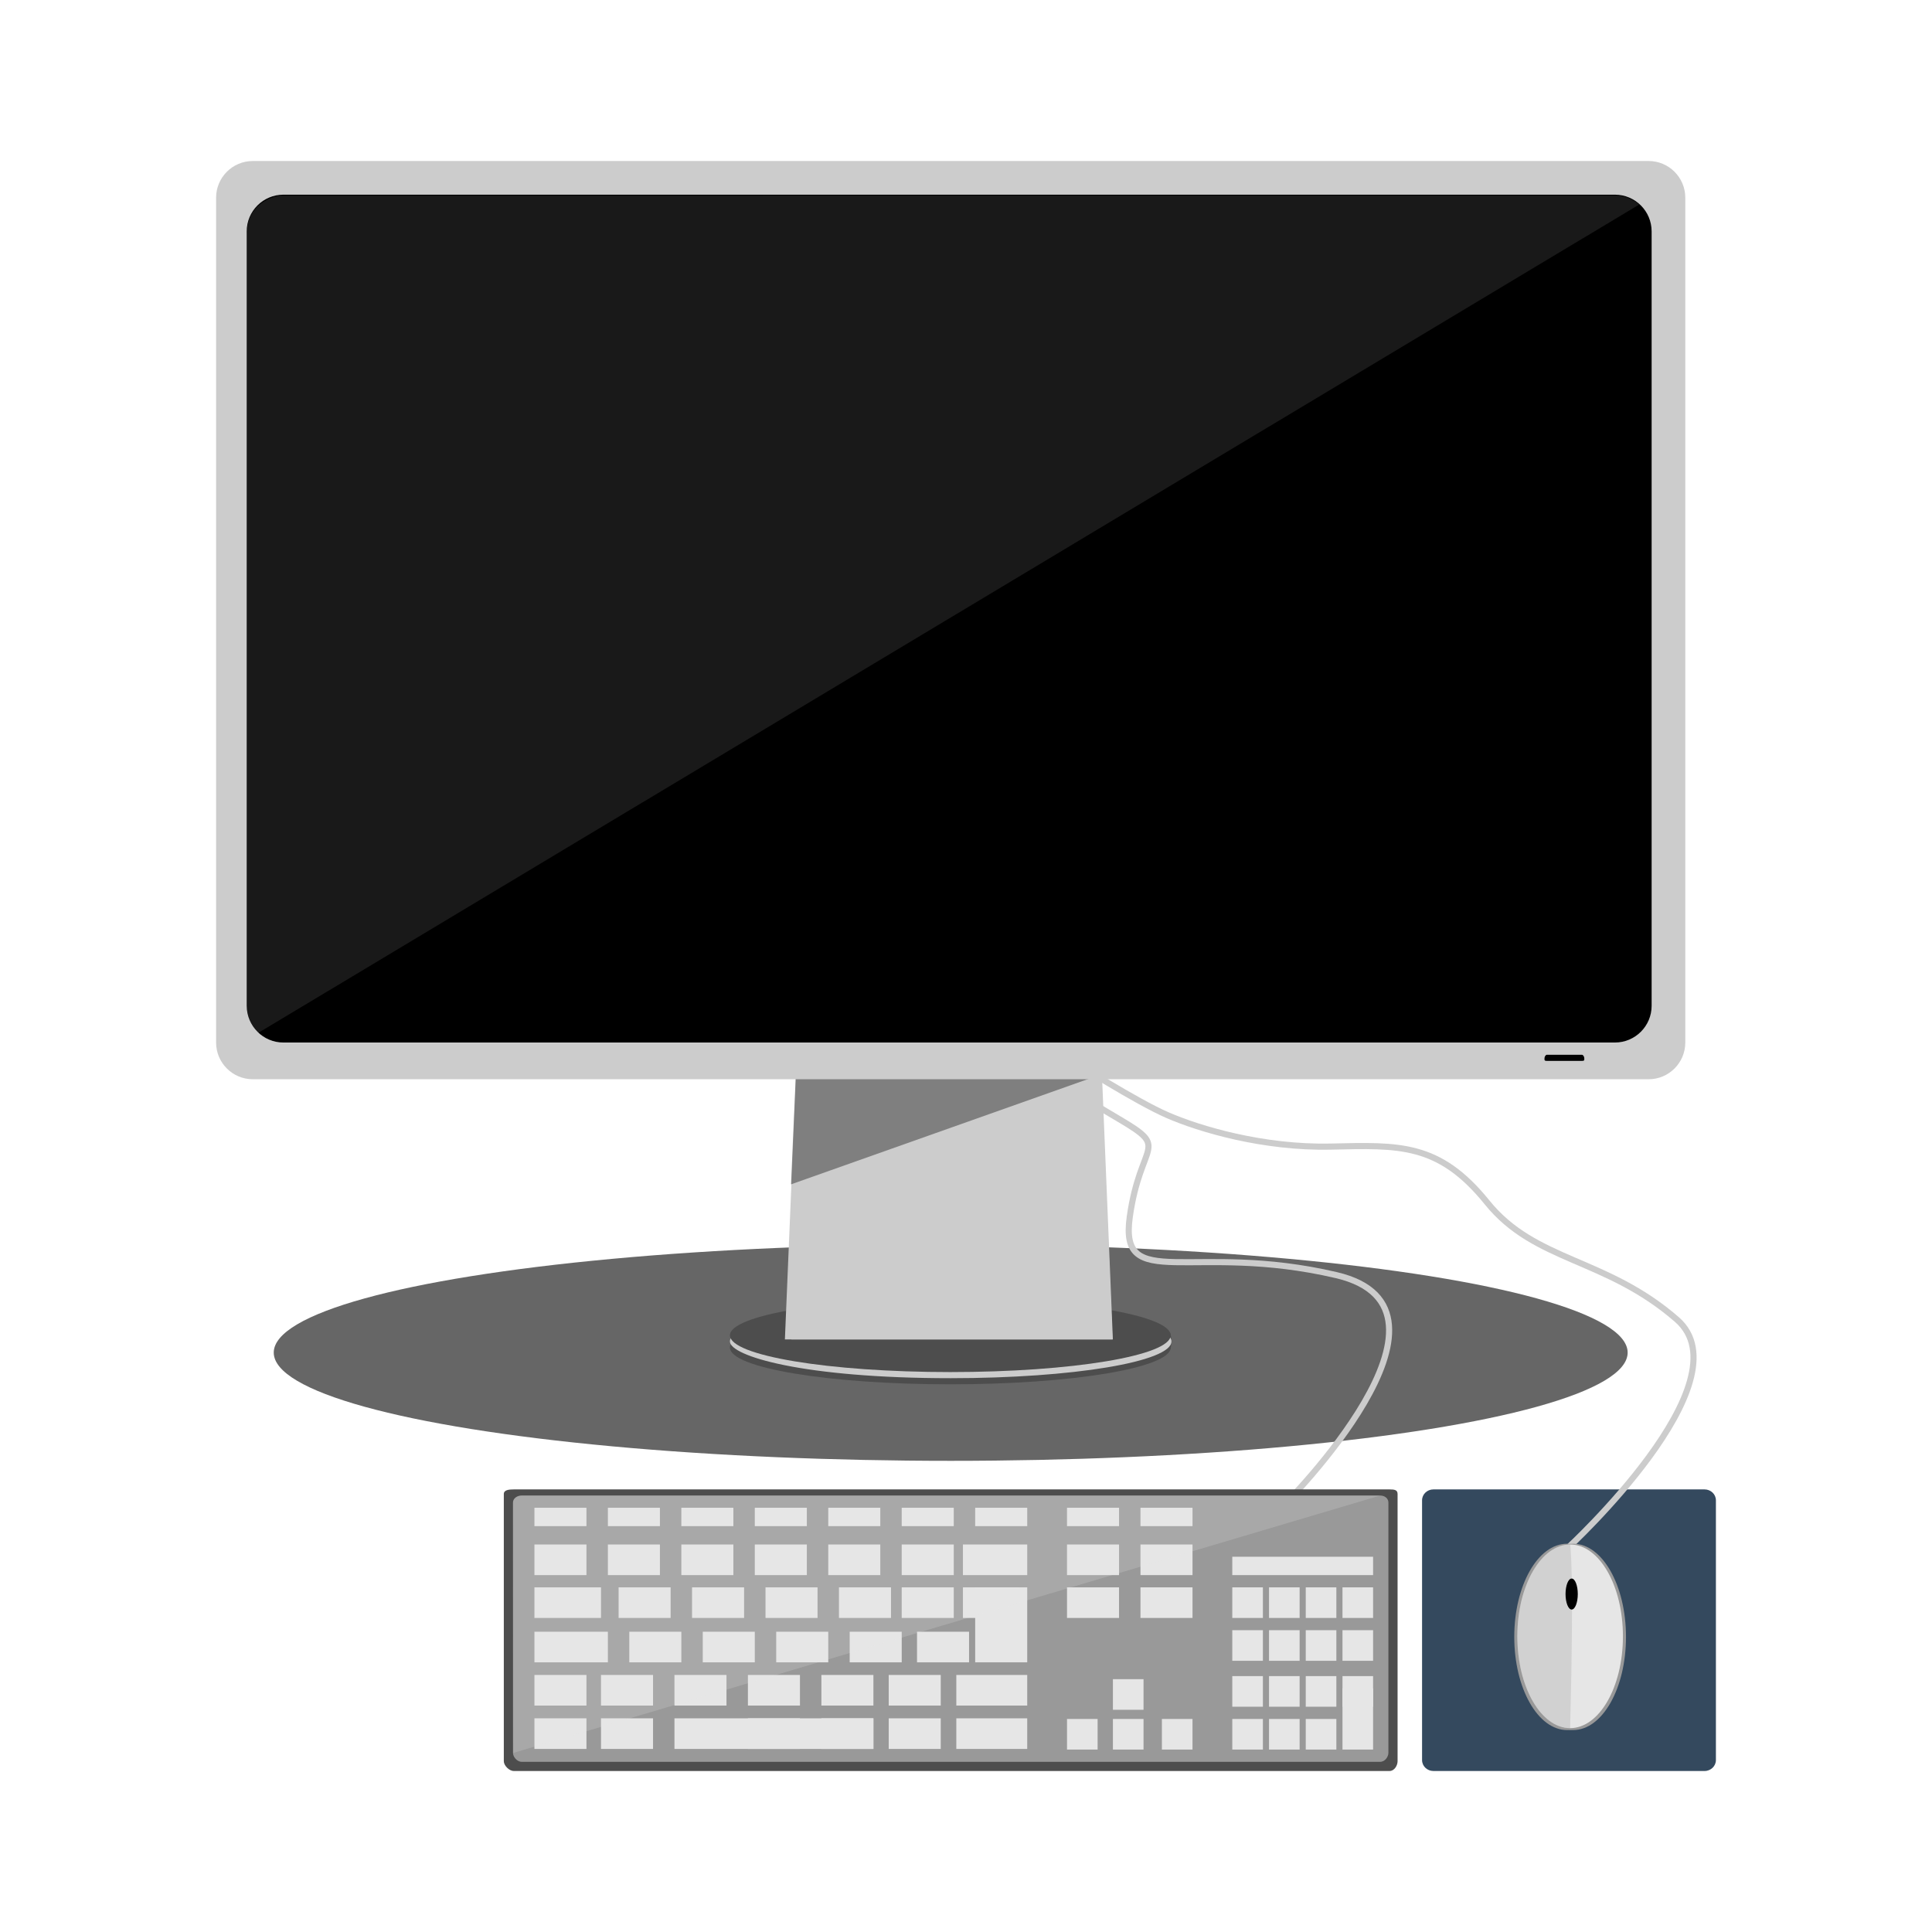 <svg:svg xmlns:svg="http://www.w3.org/2000/svg" enable-background="new 0 0 578 620.465" height="631.2" version="1.1" viewBox="-26.6 -5.367 631.2 631.2" width="631.2" x="0px" y="0px" xml:space="preserve">
<svg:g id="Layer_1">
</svg:g>
<svg:g id="Layer_2">
	<svg:g>
		<svg:path d="M534,569.673c0,1.966-1.663,3.56-3.714,3.56h-88.572c-2.051,0-3.714-1.594-3.714-3.56    v-84.882c0-1.965,1.663-3.559,3.714-3.559h88.572c2.051,0,3.714,1.594,3.714,3.559V569.673z" fill="#34495E" />
		<svg:ellipse cx="284" cy="436.534" opacity="0.6" rx="221.166" ry="35.366" />
		<svg:path d="M393,486.233c0,0,64-64,17-75s-71,6-67.5-19    s13.5-22-3.5-32s-26.5-16-26.5-16" fill="none" stroke="#CCCCCC" stroke-miterlimit="10" stroke-width="2" />
		<svg:g>
			<svg:path d="M334.662,430.895c0,0-1.01,2.283-0.177,5.547c3.099-0.797,3.771-3.094,3.771-3.094     l-0.781-1.859L334.662,430.895z" fill="#4D4D4D" />
			<svg:g>
				<svg:path d="M355.622,429.895c0,0,1.01,2.283,0.177,5.547c-3.099-0.797-3.771-3.094-3.771-3.094      l0.781-1.859L355.622,429.895z" fill="#4D4D4D" />
				<svg:ellipse cx="283.872" cy="434.899" fill="#4D4D4D" rx="72" ry="12" />
				<svg:path d="M356.128,432.899c0,6.629-32.293,12-72.128,12c-48.347,0-72.128-7.279-72.128-12      c0-6.627,32.292-12,72.128-12C323.835,420.899,356.128,426.272,356.128,432.899z" fill="#CCCCCC" />
				<svg:ellipse cx="283.872" cy="430.899" fill="#4D4D4D" rx="72" ry="12" />
			</svg:g>
			<svg:g>
				<svg:polygon fill="#CCCCCC" points="336.834,432.233 229.833,432.233 235.833,289.233 330.834,289.233     " />
				<svg:g>
					<svg:polygon fill="#CCCCCC" points="336.981,432.233 231.958,432.233 237.848,289.233 331.092,289.233      " />
					<svg:polygon fill="#333333" opacity="0.5" points="235.39,300.145 231.833,381.567 346.166,341.045 341.469,287.567             " />
				</svg:g>
			</svg:g>
			<svg:path d="M524,335.233c0,6.627-5.373,12-12,12H56c-6.627,0-12-5.373-12-12v-276c0-6.627,5.373-12,12-12h456     c6.627,0,12,5.373,12,12V335.233z" fill="#CCCCCC" />
			<svg:path d="M513,323.233c0,6.627-5.373,12-12,12H66c-6.627,0-12-5.373-12-12v-253c0-6.627,5.373-12,12-12h435     c6.627,0,12,5.373,12,12V323.233z" />
			<svg:path d="M491,340.781c0,0.434-0.352,0.451-0.785,0.451h-11.43c-0.434,0-0.785-0.018-0.785-0.451v-0.432     c0-0.432,0.352-1.117,0.785-1.117h11.43c0.434,0,0.785,0.685,0.785,1.117V340.781z" />
			<svg:path d="M57.633,332.168l451.3-270.706c0,0-3.147-2.938-7.618-2.943     c-4.471-0.005-436.49,0.026-436.49,0.026S54.334,59.692,54,70.858c0,11.125,0,252.708,0,252.708     S53.688,328.348,57.633,332.168z" fill="#FFFFFF" opacity="0.1" />
		</svg:g>
		<svg:g>
			<svg:path d="M430,570.048c0,1.34-1.017,3.185-2.625,3.185H141.291c-1.607,0-3.291-1.845-3.291-3.185     v-87.313c0-1.341,1.684-1.502,3.291-1.502H427.375c1.608,0,2.625,0.161,2.625,1.502V570.048z" fill="#4D4D4D" />
			<svg:path d="M427,567.327c0,1.255-1.109,2.906-2.686,2.906H143.852c-1.575,0-2.852-1.651-2.852-2.906     V485.507c0-1.256,1.277-2.274,2.852-2.274h280.462c1.576,0,2.686,1.019,2.686,2.274V567.327z" fill="#999999" />
			<svg:g>
				<svg:rect fill="#E6E6E6" height="6" width="17" x="292" y="487.233" />
			</svg:g>
			<svg:g>
				<svg:rect fill="#E6E6E6" height="6" width="17" x="268" y="487.233" />
			</svg:g>
			<svg:g>
				<svg:rect fill="#E6E6E6" height="6" width="17" x="346" y="487.233" />
			</svg:g>
			<svg:g>
				<svg:rect fill="#E6E6E6" height="6" width="17" x="322" y="487.233" />
			</svg:g>
			<svg:g>
				<svg:rect fill="#E6E6E6" height="10" width="17" x="346" y="499.233" />
			</svg:g>
			<svg:g>
				<svg:rect fill="#E6E6E6" height="10" width="17" x="322" y="499.233" />
			</svg:g>
			<svg:g>
				<svg:rect fill="#E6E6E6" height="10" width="17" x="346" y="513.233" />
			</svg:g>
			<svg:g>
				<svg:rect fill="#E6E6E6" height="10" width="17" x="322" y="513.233" />
			</svg:g>
			<svg:g>
				<svg:rect fill="#E6E6E6" height="10" width="10" x="322" y="556.233" />
			</svg:g>
			<svg:g>
				<svg:rect fill="#E6E6E6" height="10" width="10" x="337" y="556.233" />
			</svg:g>
			<svg:g>
				<svg:rect fill="#E6E6E6" height="10" width="10" x="353" y="556.233" />
			</svg:g>
			<svg:g>
				<svg:rect fill="#E6E6E6" height="10" width="10" x="337" y="543.233" />
			</svg:g>
			<svg:g>
				<svg:rect fill="#E6E6E6" height="10" width="10" x="376" y="513.233" />
			</svg:g>
			<svg:g>
				<svg:rect fill="#E6E6E6" height="10" width="10" x="388" y="513.233" />
			</svg:g>
			<svg:g>
				<svg:rect fill="#E6E6E6" height="10" width="10" x="400" y="513.233" />
			</svg:g>
			<svg:g>
				<svg:rect fill="#E6E6E6" height="10" width="10" x="412" y="513.233" />
			</svg:g>
			<svg:g>
				<svg:rect fill="#E6E6E6" height="10" width="10" x="376" y="527.233" />
			</svg:g>
			<svg:g>
				<svg:rect fill="#E6E6E6" height="10" width="10" x="388" y="527.233" />
			</svg:g>
			<svg:g>
				<svg:rect fill="#E6E6E6" height="10" width="10" x="400" y="527.233" />
			</svg:g>
			<svg:g>
				<svg:rect fill="#E6E6E6" height="10" width="10" x="412" y="527.233" />
			</svg:g>
			<svg:g>
				<svg:rect fill="#E6E6E6" height="10" width="10" x="376" y="542.233" />
			</svg:g>
			<svg:g>
				<svg:rect fill="#E6E6E6" height="10" width="10" x="388" y="542.233" />
			</svg:g>
			<svg:g>
				<svg:rect fill="#E6E6E6" height="10" width="10" x="400" y="542.233" />
			</svg:g>
			<svg:g>
				<svg:rect fill="#E6E6E6" height="10" width="10" x="412" y="542.233" />
			</svg:g>
			<svg:g>
				<svg:rect fill="#E6E6E6" height="10" width="10" x="376" y="556.233" />
			</svg:g>
			<svg:g>
				<svg:rect fill="#E6E6E6" height="10" width="10" x="388" y="556.233" />
			</svg:g>
			<svg:g>
				<svg:rect fill="#E6E6E6" height="10" width="10" x="400" y="556.233" />
			</svg:g>
			<svg:g>
				<svg:rect fill="#E6E6E6" height="20" width="10" x="412" y="546.233" />
			</svg:g>
			<svg:g>
				<svg:rect fill="#E6E6E6" height="6" width="17" x="244" y="487.233" />
			</svg:g>
			<svg:g>
				<svg:rect fill="#E6E6E6" height="6" width="17" x="220" y="487.233" />
			</svg:g>
			<svg:g>
				<svg:rect fill="#E6E6E6" height="6" width="17" x="196" y="487.233" />
			</svg:g>
			<svg:g>
				<svg:rect fill="#E6E6E6" height="6" width="17" x="172" y="487.233" />
			</svg:g>
			<svg:g>
				<svg:rect fill="#E6E6E6" height="6" width="17" x="148" y="487.233" />
			</svg:g>
			<svg:rect fill="#E6E6E6" height="10" width="21" x="288" y="499.233" />
			<svg:rect fill="#E6E6E6" height="10" width="23.166" x="285.834" y="541.858" />
			<svg:rect fill="#E6E6E6" height="10" width="17" x="268" y="499.233" />
			<svg:rect fill="#E6E6E6" height="10" width="17" x="244" y="499.233" />
			<svg:rect fill="#E6E6E6" height="10" width="17" x="220" y="499.233" />
			<svg:rect fill="#E6E6E6" height="10" width="17" x="196" y="499.233" />
			<svg:rect fill="#E6E6E6" height="10" width="17" x="172" y="499.233" />
			<svg:rect fill="#E6E6E6" height="10" width="17" x="268" y="513.233" />
			<svg:rect fill="#E6E6E6" height="10" width="18.25" x="288" y="513.233" />
			<svg:rect fill="#E6E6E6" height="24.5" width="17" x="292" y="513.233" />
			<svg:rect fill="#E6E6E6" height="10" width="17" x="247.5" y="513.233" />
			<svg:rect fill="#E6E6E6" height="10" width="17" x="223.5" y="513.233" />
			<svg:rect fill="#E6E6E6" height="10" width="17" x="199.5" y="513.233" />
			<svg:rect fill="#E6E6E6" height="10" width="17" x="175.5" y="513.233" />
			<svg:rect fill="#E6E6E6" height="10" width="17" x="273" y="527.733" />
			<svg:rect fill="#E6E6E6" height="10" width="17" x="251" y="527.733" />
			<svg:rect fill="#E6E6E6" height="10" width="17" x="227" y="527.733" />
			<svg:rect fill="#E6E6E6" height="10" width="17" x="203" y="527.733" />
			<svg:rect fill="#E6E6E6" height="10" width="17" x="179" y="527.733" />
			<svg:rect fill="#E6E6E6" height="10" width="17" x="263.75" y="541.858" />
			<svg:rect fill="#E6E6E6" height="10" width="17" x="241.75" y="541.858" />
			<svg:rect fill="#E6E6E6" height="10" width="17" x="217.75" y="541.858" />
			<svg:rect fill="#E6E6E6" height="10" width="17" x="193.75" y="541.858" />
			<svg:rect fill="#E6E6E6" height="10" width="17" x="169.75" y="541.858" />
			<svg:rect fill="#E6E6E6" height="10" width="17" x="148" y="499.233" />
			<svg:rect fill="#E6E6E6" height="10" width="17" x="148" y="541.858" />
			<svg:rect fill="#E6E6E6" height="10" width="17" x="263.75" y="556.024" />
			<svg:rect fill="#E6E6E6" height="10" width="23.166" x="285.834" y="556.024" />
			<svg:rect fill="#E6E6E6" height="10" width="17" x="241.75" y="556.024" />
			<svg:rect fill="#E6E6E6" height="10" width="17" x="217.75" y="556.024" />
			<svg:rect fill="#E6E6E6" height="10" width="65" x="193.75" y="556.024" />
			<svg:rect fill="#E6E6E6" height="10" width="17" x="169.75" y="556.024" />
			<svg:rect fill="#E6E6E6" height="10" width="17" x="148" y="556.024" />
			<svg:rect fill="#E6E6E6" height="10" width="21.75" x="148" y="513.233" />
			<svg:rect fill="#E6E6E6" height="10" width="24" x="148" y="527.733" />
			<svg:rect fill="#E6E6E6" height="6" width="46" x="376" y="503.233" />
		</svg:g>
		<svg:path d="M141.074,567.327l283.24-84.094H144c0,0-2.5-0.125-3,2.031    C141,487.608,141.074,567.327,141.074,567.327z" fill="#E6E6E6" opacity="0.2" />
		<svg:path d="M485.75,500.233c0,0,58.75-54.25,35.5-74.5    s-46.25-18.75-62-38.25s-28.75-18.75-51-18.25s-43.006-5.75-53.378-10.25c-10.372-4.5-31.122-17.75-31.122-17.75" fill="none" stroke="#CCCCCC" stroke-miterlimit="10" stroke-width="2" />
		<svg:g>
			<svg:ellipse cx="485.375" cy="529.42" fill="#999999" rx="17.25" ry="30.438" />
			<svg:ellipse cx="487.375" cy="529.42" fill="#999999" rx="17.25" ry="30.438" />
			<svg:ellipse cx="486.375" cy="529.233" fill="#E6E6E6" rx="17.25" ry="30" />
			<svg:path d="M486.375,559.25c1.375-52.692,0-60.018,0-60.018s-3.197-0.149-6.265,2.04     c-3.067,2.189-4.896,4.924-5.673,6.305c-0.777,1.381-2.374,4.269-3.189,7.224     c-0.815,2.955-1.274,4.61-1.552,6.748c-0.277,2.138-0.535,3.997-0.551,6.204     c-0.016,2.207-0.052,3.947,0.18,6.061c0.231,2.114,0.338,3.331,0.71,5.061c0.372,1.73,1.266,5.447,2.216,7.586     c0.95,2.139,1.774,3.983,2.839,5.462c1.065,1.478,2.187,3.136,4.268,4.723     c2.081,1.587,3.766,2.144,5.121,2.407C485.834,559.316,486.375,559.25,486.375,559.25z" fill="#808080" opacity="0.2" />
			<svg:ellipse cx="486.875" cy="515.42" rx="2" ry="5.062" />
		</svg:g>
	</svg:g>
</svg:g>
</svg:svg>